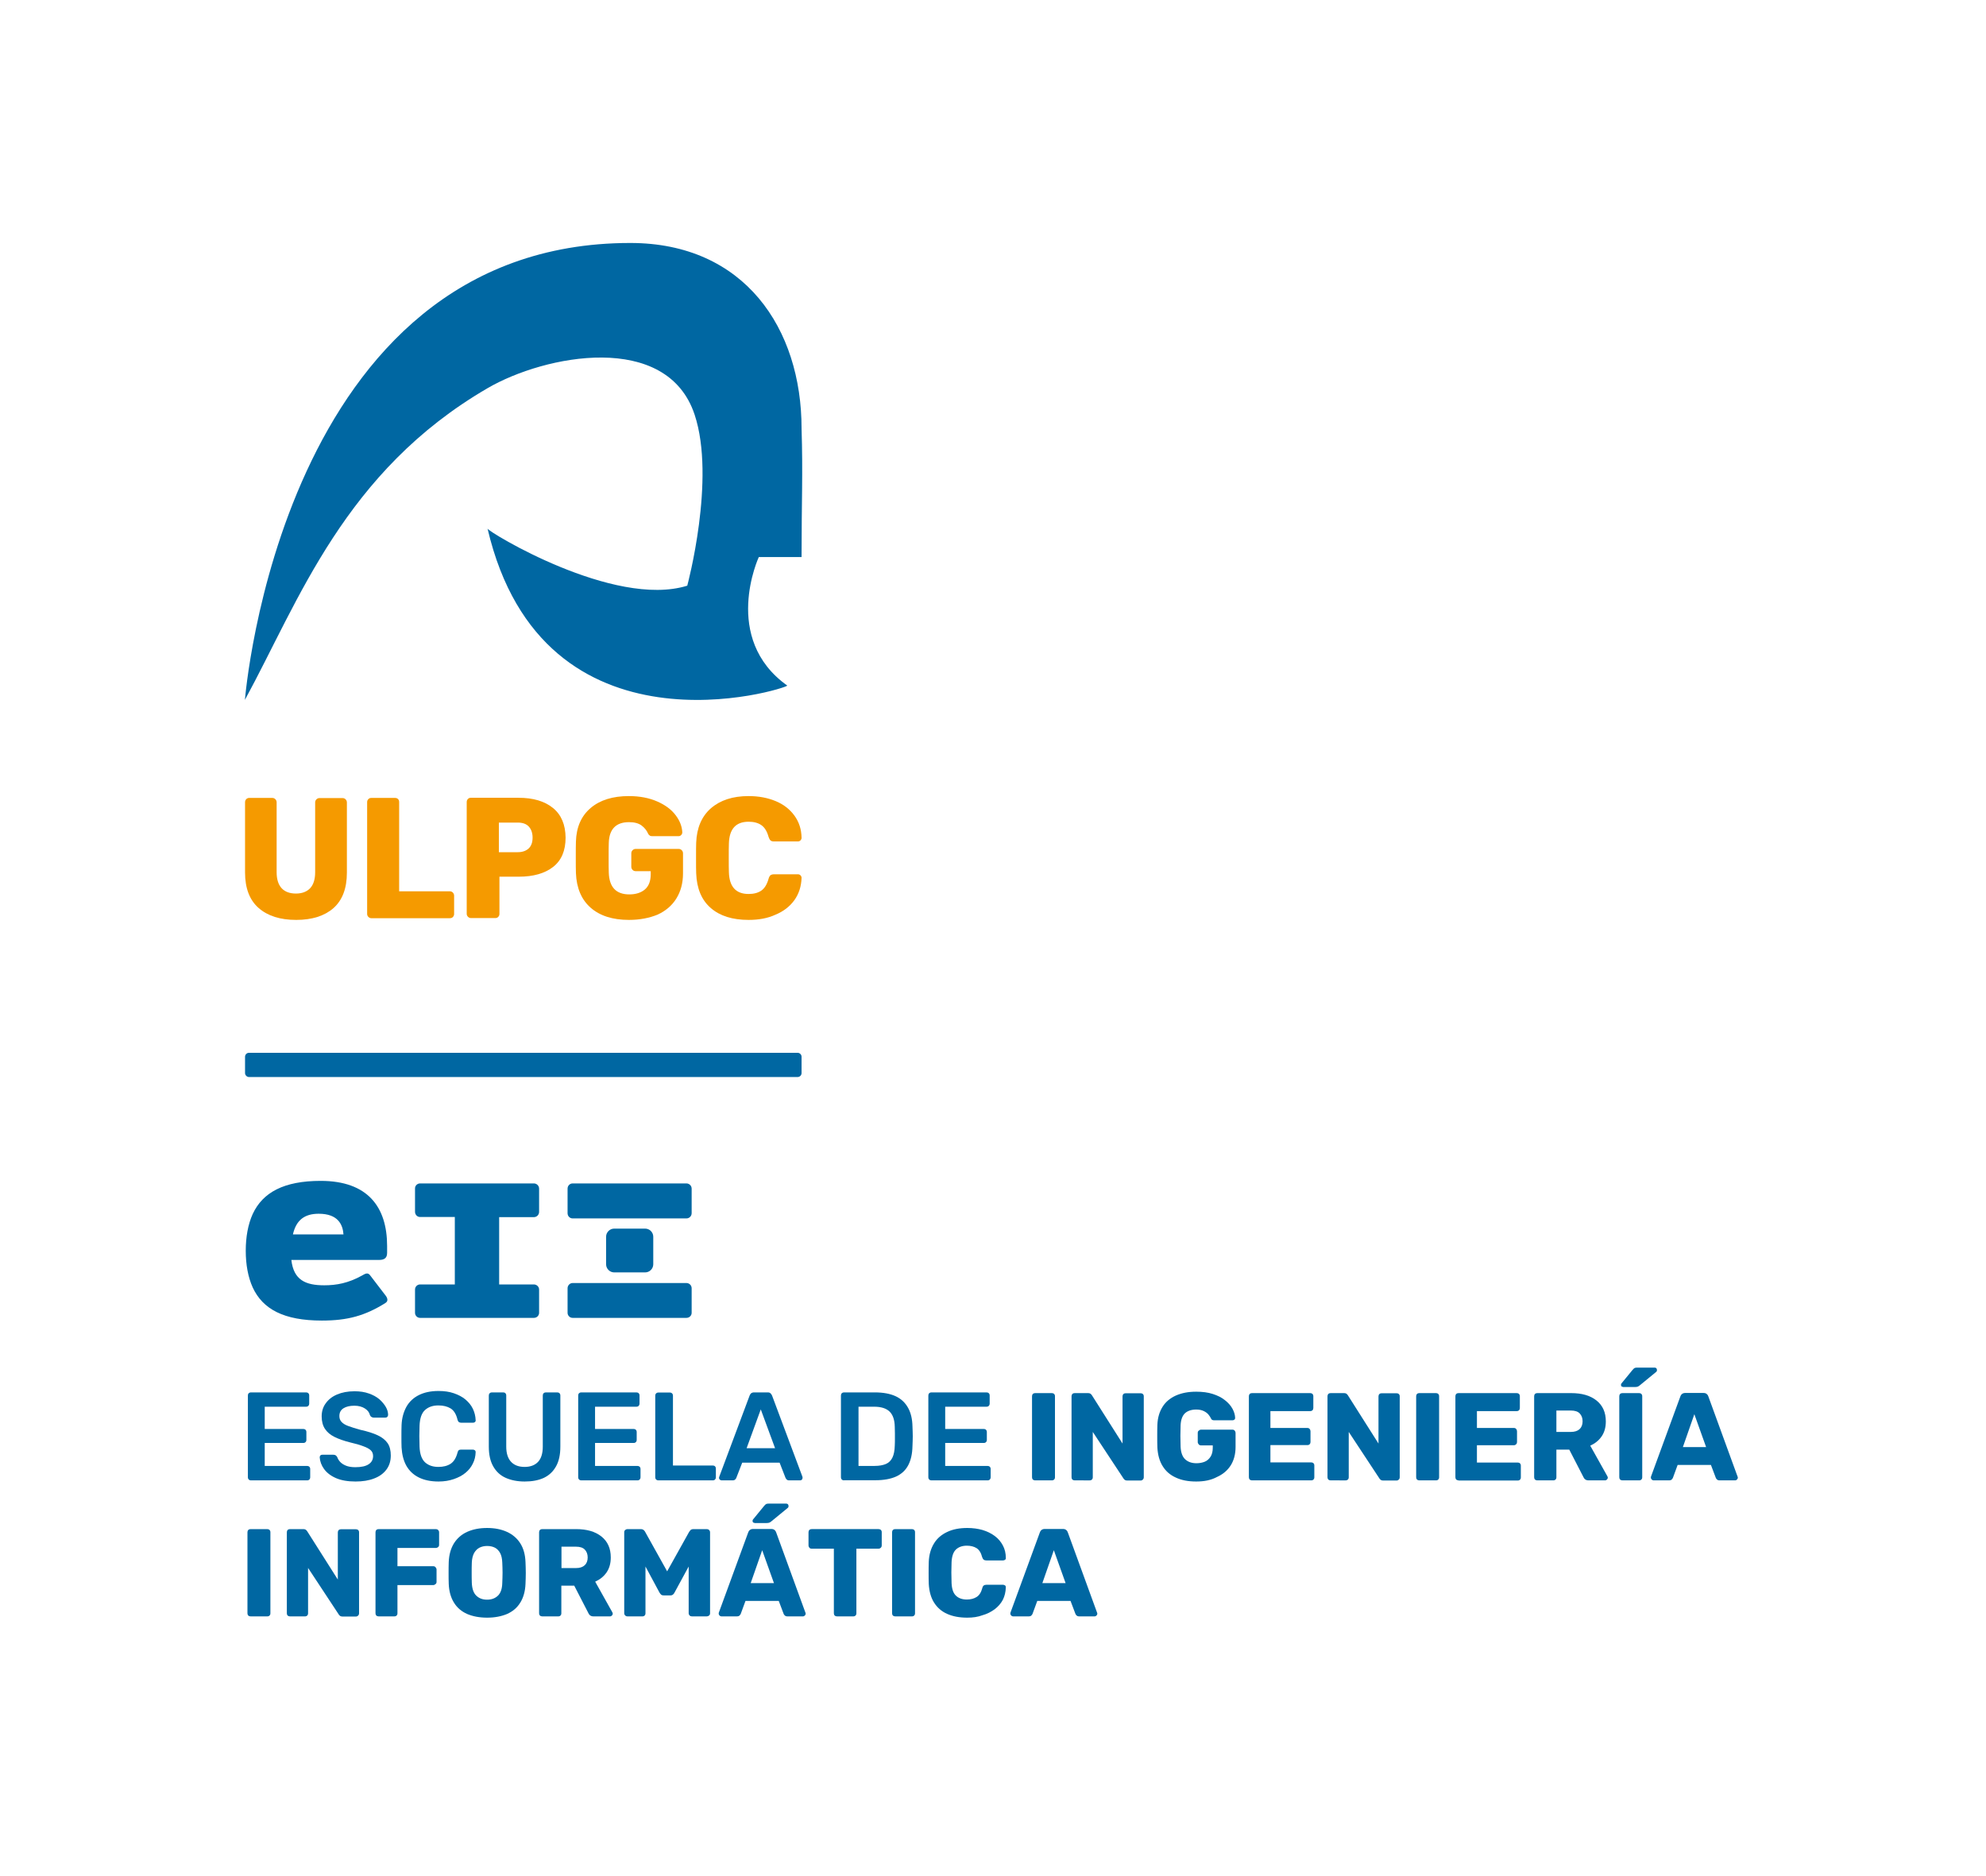 <?xml version="1.0" encoding="utf-8"?>
<!-- Generator: Adobe Illustrator 27.8.1, SVG Export Plug-In . SVG Version: 6.00 Build 0)  -->
<svg version="1.1" xmlns="http://www.w3.org/2000/svg" xmlns:xlink="http://www.w3.org/1999/xlink" x="0px" y="0px"
	 viewBox="0 0 140.21 132.41" style="enable-background:new 0 0 140.21 132.41;" xml:space="preserve">
<style type="text/css">
	.st0{display:none;}
	.st1{display:inline;fill:none;stroke:#009FE3;stroke-width:0.216;stroke-miterlimit:22.926;}
	.st2{display:inline;fill-rule:evenodd;clip-rule:evenodd;fill:none;stroke:#009FE3;stroke-width:0.216;stroke-miterlimit:22.926;}
	.st3{display:inline;fill-rule:evenodd;clip-rule:evenodd;fill:none;stroke:#B2B2B2;stroke-width:0.216;stroke-miterlimit:22.926;}
	.st4{display:inline;fill:#DADADA;}
	.st5{display:inline;fill:none;stroke:#F59A00;stroke-width:0.216;stroke-miterlimit:22.926;}
	.st6{display:inline;fill:none;stroke:#EF7D00;stroke-width:0.216;stroke-miterlimit:22.926;}
	.st7{display:inline;}
	.st8{fill-rule:evenodd;clip-rule:evenodd;fill:#DADADA;}
	.st9{fill:none;stroke:#C6C6C6;stroke-width:0.216;stroke-miterlimit:22.926;}
	.st10{fill:none;stroke:#B2B2B2;stroke-width:0.216;stroke-miterlimit:22.926;}
	.st11{display:inline;fill:none;stroke:#C6C6C6;stroke-width:0.216;stroke-miterlimit:22.926;}
	.st12{display:inline;fill:none;stroke:#B2B2B2;stroke-width:0.216;stroke-miterlimit:22.926;}
	.st13{fill:#DADADA;}
	.st14{fill-rule:evenodd;clip-rule:evenodd;fill:#009640;}
	.st15{display:inline;fill-rule:evenodd;clip-rule:evenodd;fill:#DADADA;}
	
		.st16{display:inline;fill-rule:evenodd;clip-rule:evenodd;fill:none;stroke:#000000;stroke-width:0.217;stroke-miterlimit:22.926;}
	
		.st17{display:inline;fill-rule:evenodd;clip-rule:evenodd;fill:none;stroke:#C6C6C6;stroke-width:0.216;stroke-miterlimit:22.926;}
	
		.st18{display:inline;fill-rule:evenodd;clip-rule:evenodd;fill:none;stroke:#E30613;stroke-width:0.216;stroke-miterlimit:22.926;}
	.st19{display:inline;fill-rule:evenodd;clip-rule:evenodd;fill:#009640;}
	.st20{display:inline;fill:none;stroke:#EF7D00;stroke-width:0.217;stroke-miterlimit:22.926;}
	.st21{fill:#B3B1B1;}
	.st22{fill:none;stroke:#B3B1B1;stroke-width:0.216;stroke-miterlimit:22.926;}
	.st23{display:inline;fill:none;}
	.st24{display:inline;fill:none;stroke:#020203;stroke-width:0.216;stroke-miterlimit:22.926;}
	.st25{display:inline;fill:none;stroke:#289BD3;stroke-width:0.216;stroke-miterlimit:22.926;}
	.st26{display:inline;fill:none;stroke:#F39A10;stroke-width:0.216;stroke-miterlimit:22.926;}
	.st27{display:inline;fill:#B3B1B1;}
	.st28{display:inline;fill:none;stroke:#B3B1B1;stroke-width:0.216;stroke-miterlimit:22.926;}
	.st29{display:inline;fill:none;stroke:#E30613;stroke-width:0.216;stroke-miterlimit:22.926;}
	.st30{display:inline;fill:none;stroke:#E30613;stroke-width:0.217;stroke-miterlimit:22.926;}
	.st31{display:inline;fill:none;stroke:#C6C6C6;stroke-width:0.217;stroke-miterlimit:22.926;}
	.st32{fill-rule:evenodd;clip-rule:evenodd;fill:none;stroke:#009FE3;stroke-width:0.216;stroke-miterlimit:22.926;}
	.st33{fill-rule:evenodd;clip-rule:evenodd;fill:none;stroke:#B2B2B2;stroke-width:0.216;stroke-miterlimit:22.926;}
	.st34{fill:none;stroke:#E30613;stroke-width:0.217;stroke-miterlimit:22.926;}
	.st35{fill:none;stroke:#C6C6C6;stroke-width:0.217;stroke-miterlimit:22.926;}
	.st36{fill:#0067A2;}
	.st37{fill:#0467A2;}
	.st38{fill:#F39A10;}
	.st39{fill:#F59A00;}
	.st40{fill-rule:evenodd;clip-rule:evenodd;fill:#0067A2;}
	.st41{fill-rule:evenodd;clip-rule:evenodd;fill:#F59A00;}
	.st42{fill:#FFFFFF;}
	.st43{fill-rule:evenodd;clip-rule:evenodd;fill:#FFFFFF;}
</style>
<g id="Capa_1" class="st0">
	<path class="st4" d="M0,68.44c0,1.1,0.28,1.96,0.84,2.57c0.56,0.61,1.41,0.91,2.54,0.91h4.95c0.09,0,0.16-0.03,0.22-0.08
		c0.06-0.05,0.09-0.12,0.09-0.21V70.5c0-0.09-0.03-0.16-0.09-0.22C8.5,70.23,8.43,70.2,8.34,70.2H3.38c-0.64,0-1.12-0.15-1.45-0.46
		c-0.32-0.3-0.49-0.74-0.49-1.3c0-0.56,0.16-0.99,0.49-1.3c0.32-0.3,0.81-0.46,1.45-0.46h4.95c0.09,0,0.16-0.03,0.22-0.08
		c0.06-0.06,0.09-0.13,0.09-0.22v-1.12c0-0.09-0.03-0.16-0.09-0.21C8.5,65,8.43,64.98,8.34,64.98H3.38c-1.14,0-1.98,0.3-2.54,0.91
		C0.28,66.49,0,67.34,0,68.44z"/>
	<path class="st4" d="M8.74,68.44c0,1.1,0.28,1.96,0.84,2.57c0.56,0.61,1.41,0.91,2.54,0.91h4.95c0.09,0,0.16-0.03,0.22-0.08
		c0.06-0.05,0.09-0.12,0.09-0.21V70.5c0-0.09-0.03-0.16-0.09-0.22c-0.06-0.06-0.13-0.09-0.22-0.09h-4.95
		c-0.64,0-1.12-0.15-1.45-0.46c-0.32-0.3-0.49-0.74-0.49-1.3c0-0.56,0.16-0.99,0.49-1.3c0.32-0.3,0.81-0.46,1.45-0.46h4.95
		c0.09,0,0.16-0.03,0.22-0.08c0.06-0.06,0.09-0.13,0.09-0.22v-1.12c0-0.09-0.03-0.16-0.09-0.21c-0.06-0.05-0.13-0.08-0.22-0.08
		h-4.95c-1.14,0-1.98,0.3-2.54,0.91C9.02,66.49,8.74,67.34,8.74,68.44z"/>
	<g class="st7">
		<line class="st10" x1="17.38" y1="-7.16" x2="17.38" y2="146.31"/>
		<line class="st10" x1="8.74" y1="-7.16" x2="8.74" y2="146.31"/>
		<line class="st10" x1="0" y1="-7.16" x2="0" y2="146.31"/>
	</g>
	<g class="st7">
		<path class="st13" d="M37.06,8.62c-1.1,0-1.95-0.28-2.56-0.84c-0.61-0.56-0.91-1.4-0.91-2.54V0.3c0-0.09,0.03-0.16,0.08-0.22
			C33.72,0.03,33.79,0,33.88,0H35c0.09,0,0.16,0.03,0.22,0.09c0.06,0.06,0.08,0.13,0.08,0.22v4.94c0,0.64,0.15,1.12,0.46,1.44
			s0.73,0.49,1.29,0.49c0.56,0,0.99-0.16,1.29-0.49c0.3-0.32,0.46-0.81,0.46-1.44V0.3c0-0.09,0.03-0.16,0.08-0.22
			C38.94,0.03,39.01,0,39.1,0h1.12c0.09,0,0.16,0.03,0.21,0.09c0.05,0.06,0.08,0.13,0.08,0.22v4.94c0,1.13-0.3,1.98-0.9,2.54
			C39,8.34,38.16,8.62,37.06,8.62z"/>
		<path class="st13" d="M37.06,8.62c-1.1,0-1.95,0.28-2.56,0.84c-0.61,0.56-0.91,1.4-0.91,2.54v4.94c0,0.09,0.03,0.16,0.08,0.22
			c0.05,0.06,0.12,0.08,0.21,0.08H35c0.09,0,0.16-0.03,0.22-0.08c0.06-0.06,0.08-0.13,0.08-0.22V12c0-0.64,0.15-1.12,0.46-1.44
			s0.73-0.49,1.29-0.49c0.56,0,0.99,0.16,1.29,0.49c0.3,0.32,0.46,0.81,0.46,1.44v4.94c0,0.09,0.03,0.16,0.08,0.22
			c0.06,0.06,0.13,0.08,0.22,0.08h1.12c0.09,0,0.16-0.03,0.21-0.08c0.05-0.06,0.08-0.13,0.08-0.22V12c0-1.13-0.3-1.98-0.9-2.54
			C39,8.9,38.16,8.62,37.06,8.62z"/>
	</g>
	<line class="st5" x1="0" y1="71.92" x2="153.66" y2="72.18"/>
	<line class="st5" x1="0" y1="64.98" x2="153.66" y2="65.24"/>
	<line class="st5" x1="0" y1="49.48" x2="153.66" y2="49.74"/>
	<line class="st5" x1="0" y1="56.42" x2="153.66" y2="56.68"/>
	<line class="st6" x1="0" y1="17.36" x2="153.66" y2="17.62"/>
	<line class="st6" x1="0" y1="0" x2="153.66" y2="0.27"/>
	<g class="st7">
		<path class="st13" d="M0,52.96c0-1.1,0.28-1.96,0.85-2.57c0.57-0.61,1.42-0.91,2.57-0.91h5.01c0.09,0,0.16,0.03,0.22,0.08
			c0.06,0.05,0.09,0.12,0.09,0.21v1.12c0,0.09-0.03,0.16-0.09,0.22c-0.06,0.06-0.13,0.09-0.22,0.09H3.42
			c-0.65,0-1.14,0.15-1.47,0.46c-0.33,0.3-0.49,0.74-0.49,1.3c0,0.56,0.16,0.99,0.49,1.3c0.33,0.3,0.82,0.46,1.47,0.46h5.01
			c0.09,0,0.16,0.03,0.22,0.09c0.06,0.06,0.09,0.13,0.09,0.22v1.12c0,0.09-0.03,0.16-0.09,0.21c-0.06,0.05-0.13,0.08-0.22,0.08H3.42
			c-1.15,0-2.01-0.3-2.57-0.91C0.28,54.9,0,54.05,0,52.96z"/>
		<path class="st13" d="M8.74,52.96c0-1.1,0.28-1.96,0.85-2.57c0.57-0.61,1.42-0.91,2.57-0.91h5.01c0.09,0,0.16,0.03,0.22,0.08
			c0.06,0.05,0.09,0.12,0.09,0.21v1.12c0,0.09-0.03,0.16-0.09,0.22c-0.06,0.06-0.13,0.09-0.22,0.09h-5.01
			c-0.65,0-1.14,0.15-1.47,0.46c-0.33,0.3-0.49,0.74-0.49,1.3c0,0.56,0.16,0.99,0.49,1.3c0.33,0.3,0.82,0.46,1.47,0.46h5.01
			c0.09,0,0.16,0.03,0.22,0.09c0.06,0.06,0.09,0.13,0.09,0.22v1.12c0,0.09-0.03,0.16-0.09,0.21c-0.06,0.05-0.13,0.08-0.22,0.08
			h-5.01c-1.15,0-2.01-0.3-2.57-0.91C9.02,54.9,8.74,54.05,8.74,52.96z"/>
		<rect x="12.16" y="49.48" class="st14" width="3.48" height="1.72"/>
	</g>
	<line class="st5" x1="-0.08" y1="83.35" x2="153.44" y2="83.27"/>
	<path class="st15" d="M84.27,79.6c0,1.13-0.28,2.01-0.83,2.65c-0.55,0.64-1.39,0.96-2.5,0.96h-4.92c-0.09,0-0.16-0.03-0.22-0.08
		c-0.06-0.06-0.09-0.13-0.09-0.21v-1.63c0-0.09,0.03-0.16,0.09-0.22c0.06-0.06,0.13-0.09,0.22-0.09h4.9c0.5,0,0.87-0.12,1.12-0.35
		c0.25-0.23,0.37-0.57,0.37-1.01c0-0.44-0.13-0.77-0.38-1.01c-0.25-0.23-0.63-0.35-1.12-0.35h-4.9c-0.09,0-0.16-0.03-0.22-0.09
		c-0.06-0.06-0.09-0.13-0.09-0.22v-1.62c0-0.09,0.03-0.16,0.09-0.22c0.06-0.06,0.13-0.09,0.22-0.09h4.92c1.11,0,1.94,0.32,2.5,0.95
		C83.99,77.61,84.27,78.49,84.27,79.6z"/>
	<line class="st1" x1="-0.67" y1="114" x2="152.98" y2="114"/>
	<line class="st1" x1="-0.67" y1="98.11" x2="153.56" y2="98.11"/>
	<line class="st1" x1="-0.67" y1="104.31" x2="153.55" y2="104.31"/>
	<line class="st1" x1="-0.67" y1="107.83" x2="153.43" y2="107.83"/>
	<line class="st1" x1="-0.67" y1="93.23" x2="153.19" y2="93.23"/>
	<path class="st15" d="M15.69,106c0,0.55-0.13,0.98-0.4,1.3c-0.27,0.31-0.67,0.47-1.21,0.47h-2.38c-0.04,0-0.08-0.01-0.11-0.04
		c-0.03-0.03-0.04-0.06-0.04-0.1v-0.8c0-0.04,0.01-0.08,0.04-0.11c0.03-0.03,0.07-0.04,0.11-0.04h2.37c0.24,0,0.42-0.06,0.54-0.17
		c0.12-0.11,0.18-0.28,0.18-0.49c0-0.21-0.06-0.38-0.18-0.49c-0.12-0.11-0.3-0.17-0.54-0.17h-2.37c-0.04,0-0.08-0.01-0.11-0.04
		c-0.03-0.03-0.04-0.07-0.04-0.11v-0.79c0-0.04,0.01-0.08,0.04-0.11c0.03-0.03,0.07-0.04,0.11-0.04h2.38c0.54,0,0.94,0.16,1.21,0.47
		C15.56,105.03,15.69,105.46,15.69,106L15.69,106z"/>
	<g class="st7">
		<path class="st8" d="M13.17,91.54c-1.1,0-1.97-0.27-2.59-0.8c-0.63-0.54-0.94-1.34-0.94-2.41v-4.75c0-0.09,0.03-0.16,0.08-0.22
			c0.05-0.06,0.12-0.09,0.21-0.09h1.6c0.09,0,0.16,0.03,0.22,0.09c0.06,0.06,0.09,0.13,0.09,0.22v4.73c0,0.48,0.11,0.84,0.34,1.08
			c0.23,0.24,0.56,0.36,0.98,0.36c0.43,0,0.76-0.12,0.98-0.37c0.23-0.24,0.34-0.6,0.34-1.08v-4.73c0-0.09,0.03-0.16,0.09-0.22
			c0.06-0.06,0.13-0.09,0.22-0.09h1.58c0.09,0,0.16,0.03,0.22,0.09c0.06,0.06,0.09,0.13,0.09,0.22v4.75c0,1.07-0.31,1.88-0.93,2.41
			C15.12,91.27,14.26,91.54,13.17,91.54L13.17,91.54z"/>
		<path class="st8" d="M14.53,92.44c0,0.28-0.07,0.49-0.2,0.65c-0.13,0.16-0.34,0.23-0.6,0.23h-1.19c-0.02,0-0.04-0.01-0.05-0.02
			c-0.01-0.01-0.02-0.03-0.02-0.05v-0.4c0-0.02,0.01-0.04,0.02-0.05c0.01-0.01,0.03-0.02,0.05-0.02h1.18c0.12,0,0.21-0.03,0.27-0.09
			c0.06-0.06,0.09-0.14,0.09-0.25c0-0.11-0.03-0.19-0.09-0.25c-0.06-0.06-0.15-0.09-0.27-0.09h-1.18c-0.02,0-0.04-0.01-0.05-0.02
			c-0.01-0.01-0.02-0.03-0.02-0.05v-0.4c0-0.02,0.01-0.04,0.02-0.05c0.01-0.01,0.03-0.02,0.05-0.02h1.19c0.27,0,0.47,0.08,0.6,0.23
			C14.46,91.95,14.53,92.17,14.53,92.44L14.53,92.44z"/>
	</g>
	<g class="st7">
		<path class="st13" d="M12.55,114.01c-0.06,0-0.12-0.02-0.16-0.06c-0.04-0.04-0.06-0.09-0.06-0.16v-4.56h-1.57
			c-0.07,0-0.12-0.02-0.16-0.07s-0.06-0.1-0.06-0.15v-0.94c0-0.06,0.02-0.12,0.06-0.16c0.04-0.04,0.09-0.06,0.16-0.06h4.73
			c0.06,0,0.12,0.02,0.16,0.06c0.04,0.04,0.06,0.09,0.06,0.16v0.94c0,0.06-0.02,0.11-0.06,0.15s-0.09,0.07-0.16,0.07h-1.57v4.56
			c0,0.06-0.02,0.12-0.06,0.16s-0.09,0.06-0.16,0.06H12.55z"/>
	</g>
	<g class="st7">
		<path class="st13" d="M12.58,104.26c-0.06,0-0.12-0.02-0.16-0.06c-0.04-0.04-0.06-0.09-0.06-0.16v-4.56h-1.57
			c-0.07,0-0.12-0.02-0.16-0.07s-0.06-0.1-0.06-0.15v-0.94c0-0.06,0.02-0.12,0.06-0.16c0.04-0.04,0.09-0.06,0.16-0.06h4.73
			c0.06,0,0.12,0.02,0.16,0.06c0.04,0.04,0.06,0.09,0.06,0.16v0.94c0,0.06-0.02,0.11-0.06,0.15s-0.09,0.07-0.16,0.07h-1.57v4.56
			c0,0.06-0.02,0.12-0.06,0.16s-0.09,0.06-0.16,0.06H12.58z"/>
	</g>
	<path class="st15" d="M15.77,115.75c0,0.55-0.13,0.98-0.4,1.3c-0.27,0.31-0.67,0.47-1.21,0.47h-2.38c-0.04,0-0.08-0.01-0.11-0.04
		c-0.03-0.03-0.04-0.06-0.04-0.1v-0.8c0-0.04,0.01-0.08,0.04-0.11c0.03-0.03,0.07-0.04,0.11-0.04h2.37c0.24,0,0.42-0.06,0.54-0.17
		c0.12-0.11,0.18-0.28,0.18-0.49c0-0.21-0.06-0.38-0.18-0.49c-0.12-0.11-0.3-0.17-0.54-0.17h-2.37c-0.04,0-0.08-0.01-0.11-0.04
		c-0.03-0.03-0.04-0.07-0.04-0.11v-0.79c0-0.04,0.01-0.08,0.04-0.11c0.03-0.03,0.07-0.04,0.11-0.04h2.38c0.54,0,0.94,0.16,1.21,0.47
		C15.63,114.78,15.77,115.21,15.77,115.75L15.77,115.75z"/>
	<line class="st1" x1="-0.67" y1="117.53" x2="153.43" y2="117.53"/>
	<g class="st7">
		<path class="st13" d="M13.12,123.72c-0.06,0-0.12-0.02-0.16-0.06c-0.04-0.04-0.06-0.09-0.06-0.16v-4.56h-1.57
			c-0.07,0-0.12-0.02-0.16-0.07s-0.06-0.1-0.06-0.15v-0.94c0-0.06,0.02-0.12,0.06-0.16c0.04-0.04,0.09-0.06,0.16-0.06h4.73
			c0.06,0,0.12,0.02,0.16,0.06c0.04,0.04,0.06,0.09,0.06,0.16v0.94c0,0.06-0.02,0.11-0.06,0.15s-0.09,0.07-0.16,0.07H14.5v4.56
			c0,0.06-0.02,0.12-0.06,0.16s-0.09,0.06-0.16,0.06H13.12z"/>
	</g>
	<line class="st1" x1="-0.67" y1="123.74" x2="153.43" y2="123.74"/>
	<g class="st7">
		<path class="st13" d="M104.49,132.93c-1.1,0-1.95-0.3-2.56-0.89c-0.61-0.6-0.91-1.5-0.91-2.7v-5.27c0-0.1,0.03-0.17,0.08-0.23
			c0.05-0.06,0.12-0.09,0.21-0.09h1.12c0.09,0,0.16,0.03,0.22,0.09c0.06,0.06,0.09,0.14,0.09,0.23v5.27c0,0.68,0.15,1.19,0.46,1.54
			c0.3,0.34,0.73,0.52,1.29,0.52c0.56,0,0.99-0.17,1.29-0.52c0.3-0.34,0.46-0.86,0.46-1.54v-5.27c0-0.1,0.03-0.17,0.08-0.23
			c0.06-0.06,0.13-0.09,0.22-0.09h1.12c0.09,0,0.16,0.03,0.21,0.09c0.05,0.06,0.08,0.14,0.08,0.23v5.27c0,1.21-0.3,2.11-0.9,2.7
			C106.43,132.63,105.59,132.93,104.49,132.93z"/>
	</g>
	<line class="st29" x1="0.12" y1="75.87" x2="153.5" y2="75.79"/>
	<g class="st7">
		<line class="st10" x1="131.46" y1="-7.72" x2="131.46" y2="145.4"/>
		<line class="st10" x1="122.82" y1="-7.72" x2="122.82" y2="145.4"/>
		<line class="st10" x1="140.11" y1="-7.72" x2="140.11" y2="145.4"/>
		<g>
			<path class="st13" d="M122.76,46.14c0,1.1,0.28,1.96,0.84,2.57c0.56,0.61,1.41,0.91,2.54,0.91h4.95c0.09,0,0.16-0.03,0.22-0.08
				c0.06-0.05,0.09-0.12,0.09-0.21v-1.12c0-0.09-0.03-0.16-0.09-0.22c-0.06-0.06-0.13-0.09-0.22-0.09h-4.95
				c-0.64,0-1.12-0.15-1.45-0.46c-0.32-0.3-0.49-0.74-0.49-1.3c0-0.56,0.16-0.99,0.49-1.3c0.32-0.3,0.81-0.46,1.45-0.46h4.95
				c0.09,0,0.16-0.03,0.22-0.09c0.06-0.06,0.09-0.13,0.09-0.22v-1.12c0-0.09-0.03-0.16-0.09-0.21c-0.06-0.05-0.13-0.08-0.22-0.08
				h-4.95c-1.14,0-1.98,0.3-2.54,0.91C123.04,44.2,122.76,45.05,122.76,46.14z"/>
			<path class="st13" d="M131.5,46.14c0,1.1,0.28,1.96,0.84,2.57c0.56,0.61,1.41,0.91,2.54,0.91h4.95c0.09,0,0.16-0.03,0.22-0.08
				c0.06-0.05,0.08-0.12,0.08-0.21v-1.12c0-0.09-0.03-0.16-0.08-0.22c-0.06-0.06-0.13-0.09-0.22-0.09h-4.95
				c-0.64,0-1.12-0.15-1.45-0.46c-0.32-0.3-0.49-0.74-0.49-1.3c0-0.56,0.16-0.99,0.49-1.3c0.32-0.3,0.81-0.46,1.45-0.46h4.95
				c0.09,0,0.16-0.03,0.22-0.09c0.06-0.06,0.08-0.13,0.08-0.22v-1.12c0-0.09-0.03-0.16-0.08-0.21c-0.06-0.05-0.13-0.08-0.22-0.08
				h-4.95c-1.14,0-1.98,0.3-2.54,0.91C131.78,44.2,131.5,45.05,131.5,46.14z"/>
		</g>
	</g>
	<line class="st1" x1="-0.87" y1="132.35" x2="153.22" y2="132.35"/>
</g>
<g id="Capa_5">
</g>
<g id="Capa_2">
	<path class="st36" d="M44.5,17.15c8.06,0,12.09,6.04,12.09,13.1c0.1,3.22,0,5.05,0,9.07c-1.2,0-3.02,0-3.02,0s-2.66,5.74,2.01,9.07
		c0,0.2-17.23,5.68-21.16-11.08c0,0.2,8.91,5.64,14.1,4.03c0,0,2.03-7.52,0.52-12.07c-1.95-5.89-10.55-4.24-14.62-1.87
		c-10.11,5.88-13.31,14.99-17.13,22C17.3,49.39,19.81,17.15,44.5,17.15z"/>
	<path class="st39" d="M20.91,64.93c-1.13,0-2.01-0.28-2.65-0.84c-0.64-0.56-0.96-1.4-0.96-2.51v-4.95c0-0.09,0.03-0.16,0.08-0.22
		c0.06-0.06,0.13-0.09,0.21-0.09h1.63c0.09,0,0.16,0.03,0.22,0.09c0.06,0.06,0.09,0.14,0.09,0.22v4.93c0,0.5,0.12,0.88,0.35,1.13
		c0.23,0.25,0.57,0.38,1.01,0.38c0.44,0,0.77-0.13,1.01-0.38c0.23-0.25,0.35-0.63,0.35-1.12v-4.93c0-0.09,0.03-0.16,0.09-0.22
		c0.06-0.06,0.13-0.09,0.22-0.09h1.62c0.09,0,0.16,0.03,0.22,0.09c0.06,0.06,0.09,0.14,0.09,0.22v4.95c0,1.12-0.32,1.95-0.95,2.51
		C22.91,64.65,22.03,64.93,20.91,64.93L20.91,64.93z"/>
	<path class="st39" d="M26.22,64.81c-0.08,0-0.15-0.03-0.21-0.09c-0.06-0.06-0.09-0.13-0.09-0.21v-7.89c0-0.09,0.03-0.16,0.09-0.22
		c0.06-0.06,0.13-0.08,0.21-0.08h1.67c0.09,0,0.16,0.03,0.21,0.08c0.06,0.06,0.08,0.13,0.08,0.22v6.29h3.57
		c0.09,0,0.16,0.03,0.22,0.09c0.06,0.06,0.09,0.14,0.09,0.22v1.29c0,0.09-0.03,0.16-0.09,0.22c-0.06,0.06-0.13,0.08-0.22,0.08H26.22
		L26.22,64.81z"/>
	<path class="st39" d="M39.04,57.03c-0.59-0.48-1.4-0.72-2.43-0.72h-3.37c-0.09,0-0.16,0.03-0.21,0.09
		c-0.06,0.06-0.08,0.14-0.08,0.22v7.88c0,0.08,0.03,0.15,0.09,0.21c0.06,0.06,0.13,0.09,0.21,0.09h1.72c0.09,0,0.16-0.03,0.21-0.09
		c0.06-0.06,0.08-0.13,0.08-0.21v-2.62h1.36c1.03,0,1.84-0.23,2.43-0.69c0.59-0.46,0.88-1.15,0.88-2.07
		C39.92,58.21,39.63,57.51,39.04,57.03z M37.32,59.89c-0.19,0.17-0.44,0.26-0.77,0.26h-1.33v-2.09h1.33c0.36,0,0.62,0.1,0.79,0.29
		c0.17,0.19,0.26,0.45,0.26,0.77C37.6,59.46,37.51,59.71,37.32,59.89z"/>
	<path class="st39" d="M44.4,64.93c-1.15,0-2.05-0.29-2.7-0.86c-0.65-0.57-1-1.39-1.04-2.45c-0.01-0.23-0.01-0.6-0.01-1.1
		c0-0.51,0-0.88,0.01-1.12c0.03-1.02,0.38-1.81,1.04-2.37c0.66-0.56,1.56-0.84,2.7-0.84c0.76,0,1.43,0.13,2,0.38
		c0.57,0.25,1,0.57,1.3,0.97c0.3,0.39,0.45,0.8,0.47,1.21c0,0.07-0.03,0.14-0.08,0.19c-0.05,0.05-0.11,0.08-0.18,0.08h-1.85
		c-0.08,0-0.14-0.01-0.18-0.04c-0.04-0.03-0.09-0.07-0.12-0.13c-0.1-0.23-0.25-0.42-0.46-0.58c-0.21-0.16-0.51-0.24-0.89-0.24
		c-0.92,0-1.4,0.49-1.43,1.46c-0.01,0.23-0.01,0.57-0.01,1.04c0,0.47,0,0.82,0.01,1.06c0.03,1.03,0.52,1.54,1.45,1.54
		c0.46,0,0.83-0.12,1.1-0.35c0.27-0.23,0.41-0.59,0.41-1.07v-0.22h-1.06c-0.09,0-0.16-0.03-0.22-0.09
		c-0.06-0.06-0.09-0.14-0.09-0.22v-0.95c0-0.09,0.03-0.16,0.09-0.22c0.06-0.06,0.13-0.09,0.22-0.09h3.03c0.09,0,0.16,0.03,0.22,0.09
		c0.06,0.06,0.09,0.14,0.09,0.22v1.41c0,0.69-0.16,1.28-0.47,1.78c-0.31,0.5-0.76,0.88-1.33,1.14C45.83,64.8,45.16,64.93,44.4,64.93
		L44.4,64.93z"/>
	<path class="st39" d="M52.85,64.93c-1.14,0-2.03-0.28-2.67-0.84c-0.65-0.56-0.99-1.38-1.03-2.45c-0.01-0.22-0.01-0.57-0.01-1.07
		c0-0.5,0-0.87,0.01-1.09c0.04-1.05,0.39-1.86,1.04-2.43c0.66-0.57,1.54-0.86,2.66-0.86c0.71,0,1.34,0.12,1.9,0.35
		c0.56,0.23,1,0.57,1.33,1.02c0.33,0.45,0.5,0.97,0.51,1.58c0,0.07-0.03,0.13-0.08,0.18c-0.05,0.05-0.11,0.07-0.18,0.07h-1.69
		c-0.11,0-0.19-0.02-0.24-0.07c-0.05-0.04-0.1-0.13-0.14-0.25c-0.11-0.4-0.28-0.67-0.51-0.83s-0.53-0.24-0.9-0.24
		c-0.9,0-1.36,0.51-1.39,1.53c-0.01,0.22-0.01,0.55-0.01,1.01c0,0.45,0,0.8,0.01,1.03c0.03,1.02,0.5,1.53,1.39,1.53
		c0.37,0,0.67-0.08,0.9-0.24c0.23-0.16,0.4-0.44,0.51-0.83c0.03-0.12,0.08-0.2,0.13-0.25c0.06-0.04,0.14-0.07,0.25-0.07h1.69
		c0.07,0,0.13,0.02,0.18,0.07c0.05,0.05,0.08,0.11,0.08,0.18c-0.02,0.61-0.19,1.13-0.51,1.58c-0.33,0.45-0.77,0.79-1.33,1.02
		C54.19,64.82,53.56,64.93,52.85,64.93L52.85,64.93z"/>
	<path class="st36" d="M17.58,76.02h38.73c0.16,0,0.28-0.13,0.28-0.28v-1.15c0-0.16-0.13-0.28-0.28-0.28H17.58
		c-0.16,0-0.28,0.13-0.28,0.28v1.15C17.3,75.89,17.43,76.02,17.58,76.02z"/>
	<g>
		<g>
			<g>
				<path class="st36" d="M17.71,104.49c-0.06,0-0.11-0.02-0.15-0.06c-0.04-0.04-0.06-0.09-0.06-0.15V98.5
					c0-0.07,0.02-0.12,0.06-0.16c0.04-0.04,0.09-0.06,0.15-0.06h3.9c0.06,0,0.12,0.02,0.16,0.06c0.04,0.04,0.06,0.09,0.06,0.16v0.58
					c0,0.06-0.02,0.11-0.06,0.15c-0.04,0.04-0.09,0.06-0.16,0.06h-2.92v1.57h2.72c0.07,0,0.12,0.02,0.16,0.06
					c0.04,0.04,0.06,0.09,0.06,0.16v0.55c0,0.07-0.02,0.12-0.06,0.16c-0.04,0.04-0.09,0.06-0.16,0.06h-2.72v1.62h2.99
					c0.06,0,0.12,0.02,0.16,0.06s0.06,0.09,0.06,0.16v0.59c0,0.06-0.02,0.11-0.06,0.15c-0.04,0.04-0.09,0.06-0.16,0.06H17.71z"/>
				<path class="st36" d="M25.1,104.57c-0.55,0-1.01-0.08-1.38-0.24c-0.37-0.16-0.65-0.38-0.84-0.64c-0.19-0.26-0.29-0.54-0.31-0.83
					c0-0.05,0.02-0.1,0.05-0.13c0.04-0.04,0.08-0.05,0.13-0.05h0.79c0.08,0,0.13,0.02,0.17,0.05c0.04,0.03,0.07,0.07,0.1,0.12
					c0.04,0.11,0.1,0.22,0.2,0.33c0.1,0.11,0.24,0.2,0.41,0.27c0.17,0.07,0.39,0.11,0.66,0.11c0.43,0,0.74-0.07,0.95-0.21
					s0.31-0.33,0.31-0.58c0-0.17-0.06-0.31-0.17-0.41s-0.29-0.2-0.52-0.28c-0.23-0.09-0.54-0.18-0.93-0.27
					c-0.44-0.11-0.81-0.24-1.11-0.39c-0.3-0.15-0.52-0.34-0.67-0.57c-0.15-0.23-0.23-0.52-0.23-0.88c0-0.34,0.09-0.65,0.28-0.91
					c0.19-0.27,0.45-0.48,0.8-0.63c0.35-0.15,0.76-0.23,1.24-0.23c0.38,0,0.72,0.05,1.02,0.16c0.29,0.1,0.54,0.24,0.74,0.41
					c0.19,0.17,0.34,0.35,0.45,0.54s0.16,0.38,0.16,0.56c0,0.05-0.02,0.09-0.05,0.13c-0.03,0.04-0.08,0.06-0.14,0.06h-0.83
					c-0.05,0-0.09-0.01-0.14-0.04c-0.05-0.02-0.09-0.07-0.12-0.13c-0.04-0.18-0.15-0.34-0.35-0.47c-0.2-0.13-0.45-0.2-0.75-0.2
					c-0.32,0-0.58,0.06-0.77,0.18s-0.29,0.3-0.29,0.55c0,0.17,0.05,0.3,0.15,0.41s0.25,0.21,0.47,0.29c0.21,0.08,0.5,0.17,0.86,0.27
					c0.5,0.11,0.91,0.24,1.23,0.39s0.55,0.34,0.7,0.56s0.22,0.52,0.22,0.86c0,0.39-0.1,0.72-0.31,1c-0.21,0.28-0.5,0.49-0.88,0.63
					C26.04,104.5,25.6,104.57,25.1,104.57z"/>
				<path class="st36" d="M30.96,104.57c-0.55,0-1.02-0.1-1.4-0.29c-0.38-0.19-0.67-0.47-0.87-0.82c-0.2-0.36-0.31-0.79-0.34-1.29
					c-0.01-0.24-0.01-0.5-0.01-0.78s0-0.54,0.01-0.8c0.02-0.5,0.14-0.92,0.34-1.29c0.2-0.36,0.5-0.64,0.88-0.83
					c0.38-0.19,0.84-0.29,1.39-0.29c0.4,0,0.76,0.05,1.08,0.16s0.59,0.25,0.82,0.44c0.22,0.19,0.4,0.4,0.52,0.65
					c0.12,0.25,0.19,0.52,0.2,0.81c0.01,0.05-0.01,0.1-0.05,0.13c-0.04,0.04-0.08,0.05-0.14,0.05h-0.84c-0.07,0-0.12-0.02-0.16-0.05
					s-0.07-0.09-0.09-0.16c-0.09-0.39-0.26-0.66-0.49-0.8c-0.23-0.14-0.52-0.21-0.86-0.21c-0.4,0-0.71,0.11-0.95,0.33
					s-0.36,0.59-0.38,1.1c-0.02,0.48-0.02,0.98,0,1.49s0.15,0.87,0.38,1.09c0.24,0.22,0.55,0.33,0.95,0.33
					c0.34,0,0.63-0.07,0.86-0.22c0.23-0.15,0.39-0.41,0.49-0.79c0.02-0.08,0.05-0.14,0.09-0.17s0.09-0.04,0.16-0.04h0.84
					c0.05,0,0.1,0.02,0.14,0.05c0.04,0.04,0.05,0.08,0.05,0.13c-0.01,0.29-0.07,0.56-0.2,0.81c-0.12,0.25-0.3,0.47-0.52,0.65
					c-0.23,0.19-0.5,0.33-0.82,0.44S31.36,104.57,30.96,104.57z"/>
				<path class="st36" d="M37.04,104.57c-0.51,0-0.96-0.09-1.34-0.26c-0.38-0.17-0.67-0.44-0.88-0.81s-0.31-0.83-0.31-1.4V98.5
					c0-0.07,0.02-0.12,0.06-0.16c0.04-0.04,0.09-0.06,0.15-0.06h0.81c0.06,0,0.12,0.02,0.15,0.06c0.04,0.04,0.06,0.09,0.06,0.16
					v3.61c0,0.48,0.12,0.84,0.35,1.08s0.55,0.35,0.95,0.35c0.4,0,0.72-0.12,0.94-0.35s0.34-0.59,0.34-1.08V98.5
					c0-0.07,0.02-0.12,0.06-0.16c0.04-0.04,0.09-0.06,0.16-0.06h0.8c0.07,0,0.12,0.02,0.16,0.06c0.04,0.04,0.06,0.09,0.06,0.16v3.61
					c0,0.57-0.1,1.03-0.31,1.4s-0.49,0.63-0.87,0.81C38,104.49,37.56,104.57,37.04,104.57z"/>
				<path class="st36" d="M41.03,104.49c-0.06,0-0.11-0.02-0.15-0.06c-0.04-0.04-0.06-0.09-0.06-0.15V98.5
					c0-0.07,0.02-0.12,0.06-0.16c0.04-0.04,0.09-0.06,0.15-0.06h3.9c0.06,0,0.12,0.02,0.16,0.06c0.04,0.04,0.06,0.09,0.06,0.16v0.58
					c0,0.06-0.02,0.11-0.06,0.15c-0.04,0.04-0.09,0.06-0.16,0.06h-2.92v1.57h2.72c0.07,0,0.12,0.02,0.16,0.06
					c0.04,0.04,0.06,0.09,0.06,0.16v0.55c0,0.07-0.02,0.12-0.06,0.16c-0.04,0.04-0.09,0.06-0.16,0.06h-2.72v1.62H45
					c0.06,0,0.12,0.02,0.16,0.06s0.06,0.09,0.06,0.16v0.59c0,0.06-0.02,0.11-0.06,0.15c-0.04,0.04-0.09,0.06-0.16,0.06H41.03z"/>
				<path class="st36" d="M46.47,104.49c-0.06,0-0.11-0.02-0.15-0.06c-0.04-0.04-0.06-0.09-0.06-0.15v-5.78
					c0-0.06,0.02-0.11,0.06-0.15c0.04-0.04,0.09-0.06,0.15-0.06h0.83c0.06,0,0.11,0.02,0.15,0.06c0.04,0.04,0.06,0.09,0.06,0.15
					v4.94h2.81c0.07,0,0.12,0.02,0.16,0.06c0.04,0.04,0.06,0.09,0.06,0.16v0.62c0,0.06-0.02,0.11-0.06,0.15
					c-0.04,0.04-0.09,0.06-0.16,0.06H46.47z"/>
				<path class="st36" d="M50.95,104.49c-0.05,0-0.09-0.02-0.13-0.05c-0.04-0.04-0.06-0.08-0.06-0.13c0-0.02,0.01-0.05,0.02-0.08
					l2.14-5.72c0.02-0.06,0.05-0.11,0.1-0.16c0.05-0.04,0.12-0.07,0.21-0.07h0.97c0.09,0,0.16,0.02,0.2,0.07
					c0.05,0.04,0.08,0.1,0.11,0.16l2.14,5.72c0.01,0.03,0.01,0.06,0.01,0.08c0,0.05-0.02,0.1-0.05,0.13
					c-0.04,0.04-0.08,0.05-0.12,0.05h-0.77c-0.08,0-0.14-0.02-0.18-0.06c-0.04-0.04-0.06-0.08-0.08-0.11l-0.42-1.08H52.4l-0.42,1.08
					c-0.01,0.04-0.04,0.07-0.08,0.11c-0.04,0.04-0.1,0.06-0.18,0.06H50.95z M52.71,102.22h2.01l-1.01-2.74L52.71,102.22z"/>
				<path class="st36" d="M59.58,104.49c-0.06,0-0.11-0.02-0.15-0.06c-0.04-0.04-0.06-0.09-0.06-0.15V98.5
					c0-0.07,0.02-0.12,0.06-0.16c0.04-0.04,0.09-0.06,0.15-0.06h2.17c0.6,0,1.09,0.09,1.48,0.27c0.39,0.18,0.68,0.46,0.88,0.82
					c0.2,0.36,0.3,0.8,0.31,1.32c0.01,0.26,0.02,0.49,0.02,0.69s-0.01,0.43-0.02,0.68c-0.01,0.55-0.11,1-0.3,1.36
					c-0.19,0.36-0.47,0.62-0.86,0.8c-0.38,0.17-0.87,0.26-1.46,0.26H59.58z M60.6,103.47h1.14c0.33,0,0.6-0.05,0.81-0.14
					s0.36-0.25,0.46-0.46s0.15-0.49,0.16-0.83c0.01-0.18,0.01-0.33,0.01-0.47c0-0.13,0-0.27,0-0.4c0-0.13-0.01-0.29-0.01-0.46
					c-0.01-0.49-0.13-0.84-0.36-1.07c-0.23-0.23-0.6-0.35-1.1-0.35h-1.1V103.47z"/>
				<path class="st36" d="M65.75,104.49c-0.06,0-0.11-0.02-0.15-0.06c-0.04-0.04-0.06-0.09-0.06-0.15V98.5
					c0-0.07,0.02-0.12,0.06-0.16c0.04-0.04,0.09-0.06,0.15-0.06h3.9c0.06,0,0.12,0.02,0.16,0.06c0.04,0.04,0.06,0.09,0.06,0.16v0.58
					c0,0.06-0.02,0.11-0.06,0.15c-0.04,0.04-0.09,0.06-0.16,0.06h-2.92v1.57h2.72c0.07,0,0.12,0.02,0.16,0.06
					c0.04,0.04,0.06,0.09,0.06,0.16v0.55c0,0.07-0.02,0.12-0.06,0.16c-0.04,0.04-0.09,0.06-0.16,0.06h-2.72v1.62h2.99
					c0.06,0,0.12,0.02,0.16,0.06s0.06,0.09,0.06,0.16v0.59c0,0.06-0.02,0.11-0.06,0.15c-0.04,0.04-0.09,0.06-0.16,0.06H65.75z"/>
				<path class="st36" d="M73.08,104.49c-0.06,0-0.12-0.02-0.16-0.06s-0.06-0.09-0.06-0.16v-5.72c0-0.06,0.02-0.12,0.06-0.16
					s0.09-0.06,0.16-0.06h1.18c0.06,0,0.12,0.02,0.16,0.06s0.06,0.09,0.06,0.16v5.72c0,0.07-0.02,0.12-0.06,0.16
					s-0.09,0.06-0.16,0.06H73.08z"/>
				<path class="st36" d="M75.87,104.49c-0.06,0-0.12-0.02-0.16-0.06s-0.06-0.09-0.06-0.16v-5.72c0-0.06,0.02-0.12,0.06-0.16
					s0.09-0.06,0.16-0.06h0.93c0.1,0,0.17,0.02,0.22,0.07c0.04,0.04,0.07,0.08,0.08,0.1l2.15,3.39v-3.33c0-0.06,0.02-0.12,0.06-0.16
					s0.09-0.06,0.16-0.06h1.06c0.06,0,0.12,0.02,0.16,0.06s0.06,0.09,0.06,0.16v5.72c0,0.06-0.02,0.11-0.06,0.15
					s-0.09,0.07-0.16,0.07h-0.94c-0.09,0-0.16-0.02-0.21-0.07s-0.07-0.08-0.08-0.1l-2.15-3.26v3.2c0,0.07-0.02,0.12-0.06,0.16
					s-0.09,0.06-0.16,0.06H75.87z"/>
				<path class="st36" d="M84.45,104.57c-0.56,0-1.04-0.09-1.44-0.28c-0.4-0.18-0.71-0.45-0.93-0.81c-0.22-0.35-0.34-0.79-0.37-1.3
					c-0.01-0.25-0.01-0.52-0.01-0.81c0-0.28,0-0.56,0.01-0.81c0.02-0.5,0.15-0.92,0.37-1.27c0.22-0.35,0.54-0.61,0.94-0.79
					c0.41-0.18,0.88-0.27,1.43-0.27c0.44,0,0.83,0.05,1.17,0.16c0.34,0.11,0.63,0.25,0.86,0.44c0.23,0.18,0.41,0.38,0.53,0.6
					c0.12,0.22,0.18,0.43,0.19,0.64c0,0.05-0.01,0.1-0.05,0.13s-0.08,0.05-0.14,0.05h-1.28c-0.07,0-0.11-0.01-0.15-0.03
					s-0.06-0.05-0.08-0.09c-0.04-0.09-0.1-0.18-0.18-0.28s-0.19-0.18-0.33-0.25c-0.14-0.07-0.32-0.11-0.54-0.11
					c-0.33,0-0.6,0.09-0.79,0.26c-0.19,0.18-0.29,0.46-0.31,0.84c-0.02,0.5-0.02,1.01,0,1.53c0.02,0.41,0.13,0.71,0.33,0.89
					s0.46,0.27,0.79,0.27c0.22,0,0.42-0.04,0.59-0.11s0.31-0.2,0.41-0.36s0.15-0.37,0.15-0.62v-0.17h-0.83
					c-0.06,0-0.12-0.02-0.16-0.07s-0.07-0.1-0.07-0.16v-0.65c0-0.07,0.02-0.12,0.07-0.16s0.1-0.07,0.16-0.07h2.22
					c0.06,0,0.12,0.02,0.16,0.07s0.06,0.1,0.06,0.16v1c0,0.5-0.12,0.94-0.34,1.29c-0.23,0.36-0.55,0.63-0.97,0.82
					C85.49,104.48,85,104.57,84.45,104.57z"/>
				<path class="st36" d="M88.39,104.49c-0.06,0-0.12-0.02-0.16-0.06s-0.06-0.09-0.06-0.16v-5.72c0-0.06,0.02-0.12,0.06-0.16
					s0.09-0.06,0.16-0.06h4.11c0.06,0,0.12,0.02,0.16,0.06s0.06,0.09,0.06,0.16v0.83c0,0.06-0.02,0.12-0.06,0.16
					c-0.04,0.04-0.09,0.06-0.16,0.06h-2.81v1.19h2.61c0.06,0,0.12,0.02,0.16,0.07s0.06,0.1,0.06,0.16v0.77
					c0,0.06-0.02,0.11-0.06,0.15S92.37,102,92.3,102h-2.61v1.22h2.88c0.06,0,0.12,0.02,0.16,0.06c0.04,0.04,0.06,0.09,0.06,0.16
					v0.83c0,0.07-0.02,0.12-0.06,0.16c-0.04,0.04-0.09,0.06-0.16,0.06H88.39z"/>
				<path class="st36" d="M93.94,104.49c-0.06,0-0.12-0.02-0.16-0.06s-0.06-0.09-0.06-0.16v-5.72c0-0.06,0.02-0.12,0.06-0.16
					s0.09-0.06,0.16-0.06h0.93c0.1,0,0.17,0.02,0.22,0.07c0.04,0.04,0.07,0.08,0.08,0.1l2.15,3.39v-3.33c0-0.06,0.02-0.12,0.06-0.16
					s0.09-0.06,0.16-0.06h1.06c0.06,0,0.12,0.02,0.16,0.06s0.06,0.09,0.06,0.16v5.72c0,0.06-0.02,0.11-0.06,0.15
					s-0.09,0.07-0.16,0.07h-0.94c-0.09,0-0.16-0.02-0.21-0.07s-0.07-0.08-0.08-0.1l-2.15-3.26v3.2c0,0.07-0.02,0.12-0.06,0.16
					s-0.09,0.06-0.16,0.06H93.94z"/>
				<path class="st36" d="M100.2,104.49c-0.06,0-0.12-0.02-0.16-0.06s-0.06-0.09-0.06-0.16v-5.72c0-0.06,0.02-0.12,0.06-0.16
					s0.09-0.06,0.16-0.06h1.18c0.06,0,0.12,0.02,0.16,0.06s0.06,0.09,0.06,0.16v5.72c0,0.07-0.02,0.12-0.06,0.16
					s-0.09,0.06-0.16,0.06H100.2z"/>
				<path class="st36" d="M102.97,104.49c-0.06,0-0.12-0.02-0.16-0.06s-0.06-0.09-0.06-0.16v-5.72c0-0.06,0.02-0.12,0.06-0.16
					s0.09-0.06,0.16-0.06h4.11c0.06,0,0.12,0.02,0.16,0.06s0.06,0.09,0.06,0.16v0.83c0,0.06-0.02,0.12-0.06,0.16
					c-0.04,0.04-0.09,0.06-0.16,0.06h-2.81v1.19h2.61c0.06,0,0.12,0.02,0.16,0.07s0.06,0.1,0.06,0.16v0.77
					c0,0.06-0.02,0.11-0.06,0.15s-0.09,0.07-0.16,0.07h-2.61v1.22h2.88c0.06,0,0.12,0.02,0.16,0.06c0.04,0.04,0.06,0.09,0.06,0.16
					v0.83c0,0.07-0.02,0.12-0.06,0.16c-0.04,0.04-0.09,0.06-0.16,0.06H102.97z"/>
				<path class="st36" d="M108.53,104.49c-0.06,0-0.12-0.02-0.16-0.06s-0.06-0.09-0.06-0.16v-5.72c0-0.06,0.02-0.12,0.06-0.16
					s0.09-0.06,0.16-0.06h2.39c0.76,0,1.35,0.17,1.79,0.52c0.44,0.35,0.66,0.84,0.66,1.48c0,0.42-0.1,0.77-0.3,1.06
					c-0.2,0.29-0.47,0.5-0.8,0.65l1.21,2.16c0.02,0.04,0.03,0.07,0.03,0.1c0,0.05-0.02,0.09-0.06,0.13s-0.08,0.06-0.14,0.06h-1.16
					c-0.11,0-0.19-0.03-0.25-0.08s-0.09-0.11-0.11-0.15l-1-1.94h-0.91v1.95c0,0.07-0.02,0.12-0.06,0.16s-0.09,0.06-0.16,0.06H108.53
					z M109.88,101.07h1.02c0.28,0,0.48-0.07,0.62-0.2s0.21-0.32,0.21-0.55c0-0.23-0.07-0.41-0.2-0.55
					c-0.13-0.14-0.34-0.21-0.63-0.21h-1.02V101.07z"/>
				<path class="st36" d="M114.54,104.49c-0.06,0-0.12-0.02-0.16-0.06s-0.06-0.09-0.06-0.16v-5.72c0-0.06,0.02-0.12,0.06-0.16
					s0.09-0.06,0.16-0.06h1.18c0.06,0,0.12,0.02,0.16,0.06s0.06,0.09,0.06,0.16v5.72c0,0.07-0.02,0.12-0.06,0.16
					s-0.09,0.06-0.16,0.06H114.54z M114.58,97.89c-0.09,0-0.14-0.05-0.14-0.14c0-0.05,0.01-0.08,0.04-0.11l0.77-0.94
					c0.06-0.07,0.11-0.12,0.15-0.14s0.1-0.03,0.18-0.03h1.23c0.11,0,0.17,0.06,0.17,0.18c0,0.04-0.01,0.08-0.04,0.11l-1.17,0.96
					c-0.05,0.04-0.09,0.07-0.14,0.09s-0.11,0.03-0.19,0.03H114.58z"/>
				<path class="st36" d="M116.74,104.49c-0.05,0-0.09-0.02-0.13-0.06s-0.06-0.08-0.06-0.13c0-0.03,0-0.06,0.01-0.08l2.07-5.65
					c0.02-0.06,0.05-0.12,0.11-0.17s0.13-0.08,0.23-0.08h1.3c0.1,0,0.18,0.03,0.23,0.08c0.06,0.05,0.09,0.11,0.11,0.17l2.06,5.65
					c0.01,0.02,0.02,0.05,0.02,0.08c0,0.05-0.02,0.09-0.06,0.13s-0.08,0.06-0.14,0.06h-1.08c-0.09,0-0.15-0.02-0.2-0.07
					c-0.04-0.04-0.07-0.08-0.08-0.12l-0.34-0.9h-2.35l-0.33,0.9c-0.01,0.04-0.04,0.07-0.08,0.12s-0.11,0.07-0.21,0.07H116.74z
					 M118.81,102.14h1.64l-0.83-2.32L118.81,102.14z"/>
			</g>
		</g>
	</g>
	<g>
		<g>
			<g>
				<path class="st36" d="M17.69,114.09c-0.06,0-0.12-0.02-0.16-0.06s-0.06-0.09-0.06-0.16v-5.72c0-0.06,0.02-0.12,0.06-0.16
					s0.09-0.06,0.16-0.06h1.18c0.06,0,0.12,0.02,0.16,0.06s0.06,0.09,0.06,0.16v5.72c0,0.07-0.02,0.12-0.06,0.16
					s-0.09,0.06-0.16,0.06H17.69z"/>
				<path class="st36" d="M20.47,114.09c-0.06,0-0.12-0.02-0.16-0.06s-0.06-0.09-0.06-0.16v-5.72c0-0.06,0.02-0.12,0.06-0.16
					s0.09-0.06,0.16-0.06h0.93c0.1,0,0.17,0.02,0.22,0.07c0.04,0.04,0.07,0.08,0.08,0.1l2.15,3.39v-3.33c0-0.06,0.02-0.12,0.06-0.16
					s0.09-0.06,0.16-0.06h1.06c0.06,0,0.12,0.02,0.16,0.06s0.06,0.09,0.06,0.16v5.72c0,0.06-0.02,0.11-0.06,0.15
					s-0.09,0.07-0.16,0.07h-0.94c-0.09,0-0.16-0.02-0.21-0.07s-0.07-0.08-0.08-0.1l-2.15-3.26v3.2c0,0.07-0.02,0.12-0.06,0.16
					s-0.09,0.06-0.16,0.06H20.47z"/>
				<path class="st36" d="M26.73,114.09c-0.06,0-0.12-0.02-0.16-0.06s-0.06-0.09-0.06-0.16v-5.72c0-0.06,0.02-0.12,0.06-0.16
					s0.09-0.06,0.16-0.06h4.04c0.06,0,0.12,0.02,0.16,0.06s0.07,0.09,0.07,0.16v0.89c0,0.06-0.02,0.12-0.07,0.16
					s-0.1,0.06-0.16,0.06h-2.71v1.29h2.53c0.06,0,0.12,0.02,0.16,0.07s0.07,0.1,0.07,0.16v0.88c0,0.06-0.02,0.11-0.07,0.15
					s-0.1,0.07-0.16,0.07h-2.53v1.99c0,0.07-0.02,0.12-0.06,0.16s-0.09,0.06-0.16,0.06H26.73z"/>
				<path class="st36" d="M34.39,114.18c-0.54,0-1.01-0.09-1.41-0.26c-0.4-0.18-0.71-0.44-0.93-0.8c-0.22-0.35-0.35-0.8-0.37-1.33
					c-0.01-0.25-0.01-0.5-0.01-0.76s0-0.51,0.01-0.77c0.02-0.53,0.15-0.97,0.37-1.33c0.23-0.36,0.54-0.63,0.94-0.81
					c0.4-0.18,0.87-0.27,1.4-0.27c0.53,0,0.99,0.09,1.39,0.27c0.4,0.18,0.72,0.45,0.95,0.81c0.23,0.36,0.35,0.8,0.37,1.33
					c0.01,0.26,0.02,0.51,0.02,0.77s-0.01,0.5-0.02,0.76c-0.02,0.53-0.15,0.98-0.37,1.33c-0.22,0.36-0.53,0.62-0.93,0.8
					C35.39,114.09,34.93,114.18,34.39,114.18z M34.39,112.91c0.31,0,0.56-0.09,0.76-0.28c0.2-0.19,0.3-0.49,0.31-0.9
					c0.01-0.26,0.02-0.5,0.02-0.73s-0.01-0.47-0.02-0.71c-0.01-0.28-0.06-0.5-0.15-0.67c-0.09-0.17-0.22-0.3-0.37-0.38
					c-0.16-0.08-0.34-0.12-0.55-0.12c-0.2,0-0.38,0.04-0.54,0.12c-0.16,0.08-0.28,0.21-0.38,0.38c-0.09,0.17-0.15,0.4-0.16,0.67
					c-0.01,0.25-0.01,0.48-0.01,0.71s0,0.47,0.01,0.73c0.02,0.41,0.12,0.71,0.32,0.9S34.07,112.91,34.39,112.91z"/>
				<path class="st36" d="M38.28,114.09c-0.06,0-0.12-0.02-0.16-0.06s-0.06-0.09-0.06-0.16v-5.72c0-0.06,0.02-0.12,0.06-0.16
					s0.09-0.06,0.16-0.06h2.39c0.76,0,1.35,0.17,1.79,0.52c0.44,0.35,0.66,0.84,0.66,1.48c0,0.42-0.1,0.77-0.3,1.06
					c-0.2,0.29-0.47,0.5-0.8,0.65l1.21,2.16c0.02,0.04,0.03,0.07,0.03,0.1c0,0.05-0.02,0.09-0.06,0.13s-0.08,0.06-0.14,0.06h-1.16
					c-0.11,0-0.19-0.03-0.25-0.08s-0.09-0.11-0.11-0.15l-1-1.94h-0.91v1.95c0,0.07-0.02,0.12-0.06,0.16s-0.09,0.06-0.16,0.06H38.28z
					 M39.64,110.68h1.02c0.28,0,0.48-0.07,0.62-0.2s0.21-0.32,0.21-0.55c0-0.23-0.07-0.41-0.2-0.55c-0.13-0.14-0.34-0.21-0.63-0.21
					h-1.02V110.68z"/>
				<path class="st36" d="M44.29,114.09c-0.06,0-0.11-0.02-0.15-0.06s-0.07-0.09-0.07-0.16v-5.72c0-0.06,0.02-0.12,0.07-0.16
					s0.1-0.06,0.15-0.06h0.95c0.09,0,0.17,0.03,0.22,0.08s0.08,0.09,0.09,0.12l1.55,2.78l1.55-2.78c0.02-0.03,0.05-0.07,0.09-0.12
					s0.12-0.08,0.22-0.08h0.94c0.06,0,0.12,0.02,0.16,0.06s0.07,0.09,0.07,0.16v5.72c0,0.07-0.02,0.12-0.07,0.16
					s-0.1,0.06-0.16,0.06h-1.05c-0.06,0-0.12-0.02-0.16-0.06s-0.07-0.09-0.07-0.16v-3.3l-1,1.84c-0.02,0.05-0.06,0.1-0.11,0.14
					s-0.11,0.06-0.19,0.06h-0.46c-0.08,0-0.15-0.02-0.19-0.06s-0.08-0.09-0.11-0.14l-0.99-1.84v3.3c0,0.07-0.02,0.12-0.06,0.16
					s-0.09,0.06-0.16,0.06H44.29z"/>
				<path class="st36" d="M50.93,114.09c-0.05,0-0.09-0.02-0.13-0.06s-0.06-0.08-0.06-0.13c0-0.03,0-0.06,0.01-0.08l2.07-5.65
					c0.02-0.06,0.05-0.12,0.11-0.17s0.13-0.08,0.23-0.08h1.3c0.1,0,0.18,0.03,0.23,0.08c0.06,0.05,0.09,0.11,0.11,0.17l2.06,5.65
					c0.01,0.02,0.02,0.05,0.02,0.08c0,0.05-0.02,0.09-0.06,0.13s-0.08,0.06-0.14,0.06h-1.08c-0.09,0-0.15-0.02-0.2-0.07
					c-0.04-0.04-0.07-0.08-0.08-0.12l-0.34-0.9h-2.35l-0.33,0.9c-0.01,0.04-0.04,0.07-0.08,0.12s-0.11,0.07-0.21,0.07H50.93z
					 M53,111.74h1.64l-0.83-2.32L53,111.74z M53.27,107.49c-0.09,0-0.14-0.05-0.14-0.14c0-0.05,0.01-0.08,0.04-0.11l0.77-0.94
					c0.06-0.07,0.11-0.12,0.15-0.14s0.1-0.03,0.18-0.03h1.23c0.11,0,0.17,0.06,0.17,0.18c0,0.04-0.01,0.08-0.04,0.11l-1.17,0.96
					c-0.05,0.04-0.09,0.07-0.14,0.09c-0.05,0.02-0.11,0.03-0.19,0.03H53.27z"/>
				<path class="st36" d="M59.09,114.09c-0.06,0-0.12-0.02-0.16-0.06c-0.04-0.04-0.06-0.09-0.06-0.16v-4.56H57.3
					c-0.07,0-0.12-0.02-0.16-0.07s-0.06-0.09-0.06-0.15v-0.94c0-0.06,0.02-0.12,0.06-0.16s0.09-0.06,0.16-0.06h4.73
					c0.06,0,0.12,0.02,0.16,0.06s0.06,0.09,0.06,0.16v0.94c0,0.06-0.02,0.11-0.06,0.15s-0.09,0.07-0.16,0.07h-1.57v4.56
					c0,0.07-0.02,0.12-0.06,0.16s-0.09,0.06-0.16,0.06H59.09z"/>
				<path class="st36" d="M63.2,114.09c-0.06,0-0.12-0.02-0.16-0.06s-0.06-0.09-0.06-0.16v-5.72c0-0.06,0.02-0.12,0.06-0.16
					s0.09-0.06,0.16-0.06h1.18c0.06,0,0.12,0.02,0.16,0.06s0.06,0.09,0.06,0.16v5.72c0,0.07-0.02,0.12-0.06,0.16
					s-0.09,0.06-0.16,0.06H63.2z"/>
				<path class="st36" d="M68.29,114.18c-0.56,0-1.03-0.09-1.43-0.27c-0.4-0.18-0.7-0.45-0.92-0.8c-0.22-0.35-0.34-0.79-0.37-1.31
					c-0.01-0.24-0.01-0.5-0.01-0.77s0-0.54,0.01-0.79c0.02-0.51,0.15-0.94,0.37-1.3c0.22-0.36,0.53-0.62,0.93-0.81
					c0.4-0.19,0.87-0.28,1.42-0.28c0.39,0,0.75,0.05,1.07,0.14c0.33,0.1,0.62,0.24,0.86,0.42c0.25,0.18,0.44,0.41,0.58,0.67
					c0.14,0.26,0.21,0.56,0.21,0.88c0.01,0.05-0.01,0.1-0.05,0.13s-0.08,0.05-0.14,0.05h-1.19c-0.08,0-0.14-0.02-0.18-0.05
					s-0.08-0.09-0.11-0.18c-0.08-0.31-0.21-0.52-0.4-0.64c-0.18-0.11-0.41-0.17-0.68-0.17c-0.32,0-0.58,0.09-0.77,0.27
					c-0.19,0.18-0.29,0.48-0.31,0.89c-0.02,0.48-0.02,0.97,0,1.48c0.02,0.42,0.12,0.71,0.31,0.89c0.19,0.18,0.44,0.27,0.77,0.27
					c0.27,0,0.5-0.06,0.69-0.18s0.32-0.33,0.4-0.63c0.02-0.09,0.06-0.15,0.1-0.18c0.04-0.03,0.1-0.05,0.18-0.05h1.19
					c0.05,0,0.1,0.02,0.14,0.05s0.05,0.08,0.05,0.13c-0.01,0.33-0.08,0.62-0.21,0.88c-0.14,0.26-0.33,0.48-0.58,0.67
					c-0.25,0.18-0.53,0.33-0.86,0.42C69.04,114.13,68.68,114.18,68.29,114.18z"/>
				<path class="st36" d="M71.52,114.09c-0.05,0-0.09-0.02-0.13-0.06s-0.06-0.08-0.06-0.13c0-0.03,0-0.06,0.01-0.08l2.07-5.65
					c0.02-0.06,0.05-0.12,0.11-0.17s0.13-0.08,0.23-0.08h1.3c0.1,0,0.18,0.03,0.23,0.08c0.06,0.05,0.09,0.11,0.11,0.17l2.06,5.65
					c0.01,0.02,0.02,0.05,0.02,0.08c0,0.05-0.02,0.09-0.06,0.13s-0.08,0.06-0.14,0.06H76.2c-0.09,0-0.15-0.02-0.2-0.07
					c-0.04-0.04-0.07-0.08-0.08-0.12l-0.34-0.9h-2.35l-0.33,0.9c-0.01,0.04-0.04,0.07-0.08,0.12s-0.11,0.07-0.21,0.07H71.52z
					 M73.59,111.74h1.64l-0.83-2.32L73.59,111.74z"/>
			</g>
		</g>
	</g>
	<g>
		<g>
			<path class="st36" d="M17.84,90.87c-0.33-0.73-0.49-1.62-0.49-2.59c0-0.97,0.16-1.86,0.49-2.59c0.71-1.53,2.21-2.34,4.8-2.34
				c3.32,0,4.69,1.84,4.69,4.6v0.49c0,0.4-0.26,0.49-0.57,0.49h-6.19c0.16,1.42,1,1.79,2.32,1.79c0.86,0,1.7-0.15,2.67-0.69
				c0.2-0.11,0.38-0.24,0.55-0.04l1.08,1.41c0.15,0.18,0.26,0.42,0.02,0.57c-1.44,0.9-2.67,1.24-4.49,1.24
				C20.05,93.21,18.55,92.41,17.84,90.87z M24.25,87.13c-0.05-0.69-0.38-1.46-1.75-1.46c-0.99,0-1.59,0.44-1.82,1.46H24.25z"/>
			<path class="st36" d="M29.66,83.53h8.03c0.2,0,0.37,0.16,0.37,0.37v1.64c0,0.2-0.16,0.37-0.37,0.37h-2.45v4.75h2.45
				c0.2,0,0.37,0.16,0.37,0.36v1.64c0,0.2-0.16,0.36-0.37,0.36h-8.03c-0.2,0-0.36-0.16-0.36-0.36v-1.64c0-0.2,0.16-0.36,0.36-0.36
				h2.45V85.9h-2.45c-0.2,0-0.36-0.16-0.36-0.37V83.9C29.29,83.69,29.46,83.53,29.66,83.53z"/>
			<path class="st36" d="M40.43,83.53h8.03c0.2,0,0.37,0.16,0.37,0.37v1.73c0,0.2-0.16,0.37-0.37,0.37h-8.03
				c-0.2,0-0.36-0.16-0.36-0.37V83.9C40.07,83.69,40.23,83.53,40.43,83.53z M40.07,90.93c0-0.2,0.16-0.37,0.36-0.37h8.03
				c0.2,0,0.37,0.16,0.37,0.37v1.73c0,0.2-0.16,0.36-0.37,0.36h-8.03c-0.2,0-0.36-0.16-0.36-0.36V90.93z M42.79,87.29
				c0-0.31,0.26-0.57,0.57-0.57h2.19c0.31,0,0.57,0.26,0.57,0.57v1.95c0,0.31-0.26,0.57-0.57,0.57h-2.19
				c-0.31,0-0.57-0.26-0.57-0.57V87.29z"/>
		</g>
	</g>
</g>
<g id="Capa_4">
</g>
<g id="Capa_3">
</g>
</svg>
